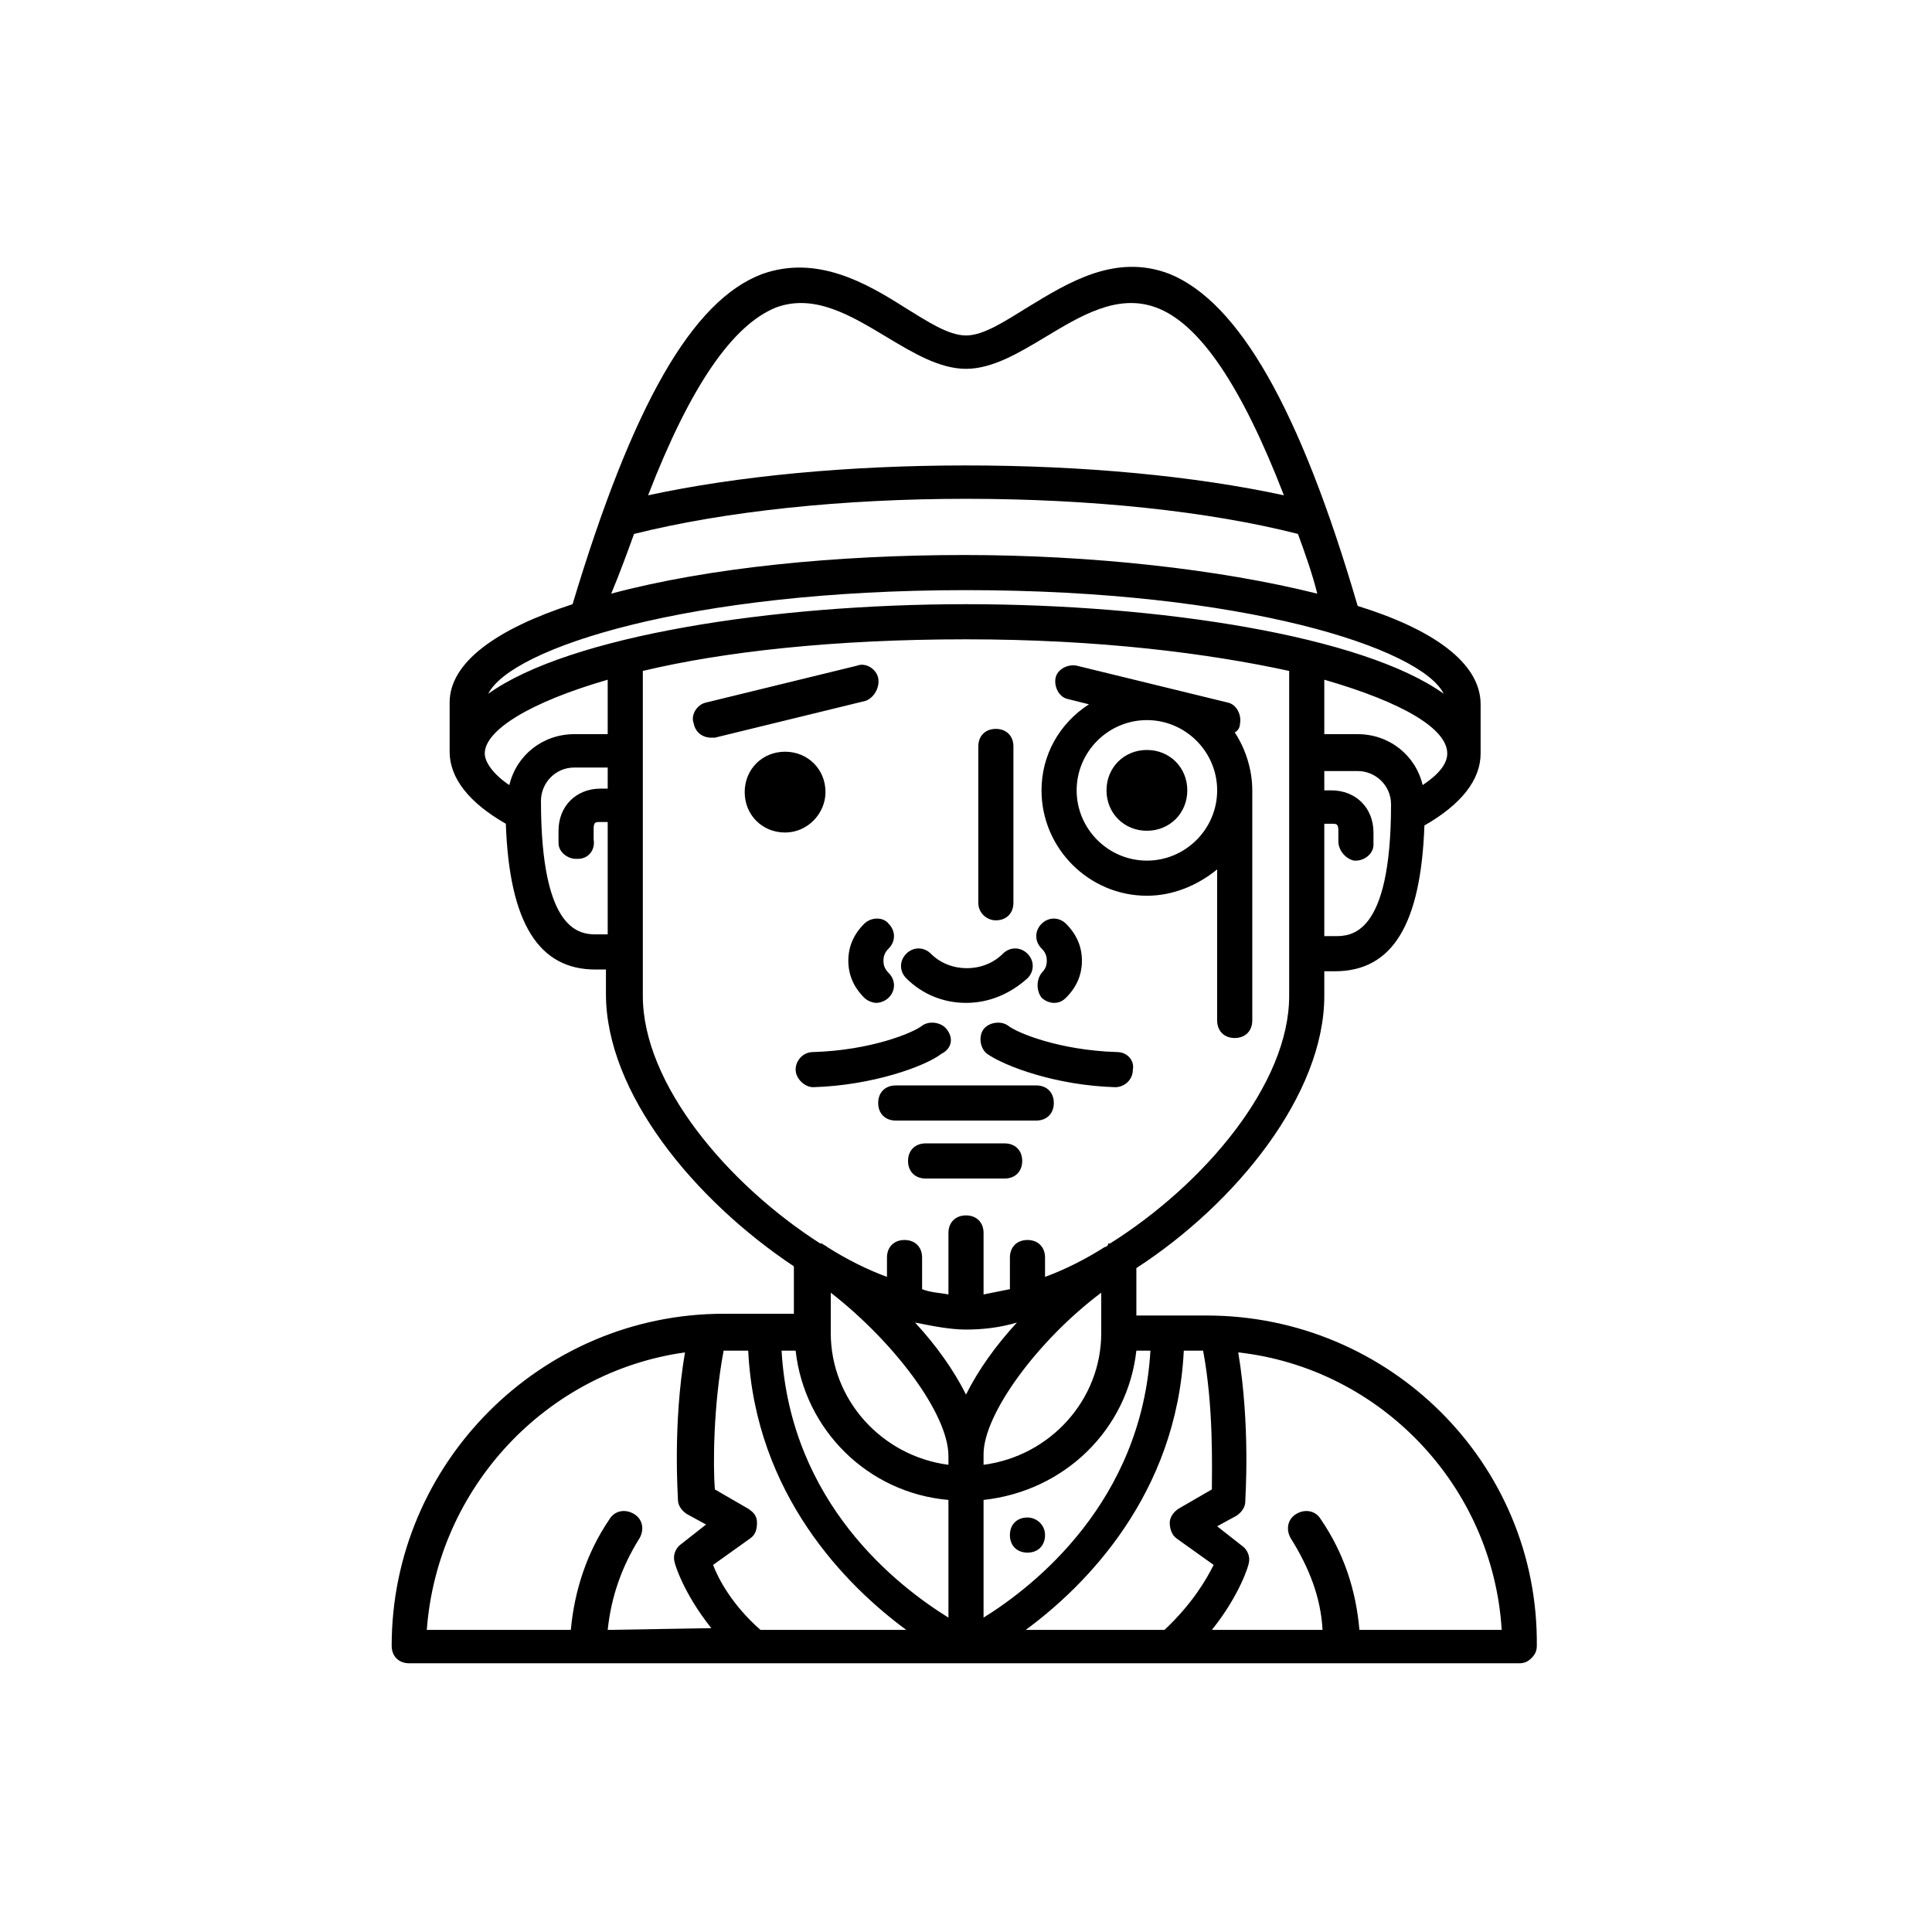 <?xml version="1.0" encoding="utf-8"?>
<!-- Generator: Adobe Illustrator 21.1.0, SVG Export Plug-In . SVG Version: 6.00 Build 0)  -->
<svg version="1.1" id="Layer_1" xmlns="http://www.w3.org/2000/svg" xmlns:xlink="http://www.w3.org/1999/xlink" x="0px" y="0px"
	 viewBox="0 0 110 110" style="enable-background:new 0 0 110 110;" xml:space="preserve">
<path d="M59,61.8h-8c-0.6,0-1,0.4-1,1s0.4,1,1,1h8c0.6,0,1-0.4,1-1S59.6,61.8,59,61.8z M57.2,65.1h-4.5c-0.6,0-1,0.4-1,1s0.4,1,1,1
	h4.5c0.6,0,1-0.4,1-1S57.8,65.1,57.2,65.1z M63.6,59.9c-3.3-0.1-5.7-1.1-6.2-1.5c-0.4-0.3-1.1-0.2-1.4,0.2c-0.3,0.4-0.2,1.1,0.2,1.4
	c1,0.7,3.9,1.8,7.3,1.9h0c0.5,0,1-0.4,1-1C64.6,60.4,64.2,59.9,63.6,59.9z M68.7,74.9h-4v-2.7c5.7-3.7,10.7-9.9,10.7-15.5v-1.4H76
	c3.3,0,4.9-2.7,5.1-8.3c2.1-1.2,3.2-2.6,3.2-4.1v-2.8c0-2.4-2.8-4.3-7-5.6C74,23.2,70.5,17.2,66.6,15.6c-3.1-1.2-5.8,0.5-8.1,1.9
	c-1.3,0.8-2.5,1.6-3.5,1.6c0,0,0,0,0,0c-1,0-2.2-0.8-3.5-1.6c-2.2-1.4-5-3-8.1-1.9c-4,1.5-7.4,7.5-10.8,18.8c-4.3,1.4-7,3.3-7,5.6
	v2.8c0,1.5,1.1,2.9,3.2,4.1c0.2,5.7,1.9,8.3,5.1,8.3h0.6v1.4c0,5.6,5,11.7,10.7,15.5v2.7h-4c-10.4,0-18.9,8.5-18.9,18.9
	c0,0.6,0.4,1,1,1h63.2c0.3,0,0.5-0.1,0.7-0.3c0.2-0.2,0.3-0.4,0.3-0.7C87.6,83.3,79.1,74.9,68.7,74.9z M76,53.3h-0.6v-6.4h0.4
	c0.3,0,0.4,0,0.4,0.4c0,0.2,0,0.6,0,0.6c0,0.5,0.4,1,0.9,1.1c0,0,0.1,0,0.1,0c0.5,0,1-0.4,1-0.9c0,0,0-0.4,0-0.7
	c0-1.4-1-2.4-2.4-2.4h-0.4v-1.1h1.9c1,0,1.9,0.8,1.9,1.9C79.2,53.3,76.9,53.3,76,53.3z M81,44.7c-0.4-1.7-1.9-2.9-3.7-2.9h-1.9v-3.1
	c4.5,1.3,7,2.8,7,4.2C82.4,43.5,81.9,44.1,81,44.7z M44.2,17.5c2.2-0.8,4.3,0.5,6.3,1.7c1.5,0.9,3,1.8,4.5,1.8c0,0,0,0,0,0
	c1.5,0,3-0.9,4.5-1.8c2-1.2,4.1-2.5,6.3-1.7c2.5,0.9,4.9,4.5,7.3,10.7C68,27.1,61.7,26.5,55,26.5c-6.7,0-13,0.6-18.1,1.7
	C39.3,22,41.7,18.5,44.2,17.5z M36.1,30.4c5.2-1.3,11.9-2,18.9-2c7.1,0,13.8,0.7,18.9,2c0.4,1.1,0.8,2.2,1.1,3.4
	c-5.6-1.4-12.9-2.2-20.1-2.2s-14.5,0.7-20.1,2.2C35.3,32.6,35.7,31.5,36.1,30.4z M55,33.6c15.8,0,25.9,3.3,27.2,5.9
	C77.6,36.2,66,34.4,55,34.4s-22.6,1.8-27.2,5.1C29.1,36.9,39.2,33.6,55,33.6z M34.6,44.9h-0.4c-1.4,0-2.4,1-2.4,2.4
	c0,0.3,0,0.7,0,0.7c0,0.5,0.5,0.9,1,0.9c0,0,0.1,0,0.1,0c0.6,0,1-0.5,0.9-1.1c0,0,0-0.4,0-0.6c0-0.4,0.1-0.4,0.4-0.4h0.4v6.4H34
	c-0.9,0-3.2,0-3.2-7.6c0-1,0.8-1.9,1.9-1.9h1.9V44.9z M34.6,41.8h-1.9c-1.8,0-3.3,1.2-3.7,2.9c-0.9-0.6-1.4-1.3-1.4-1.8
	c0-1.3,2.5-2.9,7-4.2L34.6,41.8L34.6,41.8z M36.6,56.7V38.2c4.6-1.1,10.9-1.8,18.4-1.8c7.6,0,13.8,0.8,18.4,1.8v18.5
	c0,5-4.8,10.7-10.2,14.1c0,0,0,0-0.1,0C63.1,70.9,63,71,62.9,71c-1.1,0.7-2.3,1.3-3.4,1.7v-1.1c0-0.6-0.4-1-1-1s-1,0.4-1,1v1.8
	c-0.5,0.1-1,0.2-1.5,0.3v-3.5c0-0.6-0.4-1-1-1s-1,0.4-1,1v3.5c-0.5-0.1-1-0.1-1.5-0.3v-1.8c0-0.6-0.4-1-1-1s-1,0.4-1,1v1.1
	c-1.1-0.4-2.3-1-3.4-1.7c-0.1-0.1-0.2-0.1-0.3-0.2c0,0-0.1,0-0.1,0C41.4,67.4,36.6,61.7,36.6,56.7z M62.7,73.6v2.3
	c0,3.8-2.9,7-6.7,7.5v-0.6C56,80.5,59.1,76.3,62.7,73.6z M34.6,92.8c0.2-1.9,0.8-3.6,1.8-5.2c0.3-0.5,0.2-1.1-0.3-1.4
	c-0.5-0.3-1.1-0.2-1.4,0.3c-1.3,1.9-2,4.1-2.2,6.3h-8.2C24.9,84.7,31.1,78.1,39,77c-0.7,4.1-0.4,8.2-0.4,8.4c0,0.3,0.2,0.6,0.5,0.8
	l1.1,0.6l-1.4,1.1c-0.3,0.2-0.5,0.6-0.4,1c0,0.1,0.5,1.8,2.1,3.8L34.6,92.8L34.6,92.8z M43.3,92.8c-1.6-1.4-2.4-2.9-2.7-3.7l2.1-1.5
	c0.3-0.2,0.4-0.5,0.4-0.9s-0.2-0.6-0.5-0.8l-1.9-1.1c-0.1-1.3-0.1-4.7,0.5-7.9c0.1,0,0.1,0,0.2,0h1.2c0.4,8.2,5.6,13.4,9,15.9
	L43.3,92.8L43.3,92.8z M54,92.1c-2.9-1.8-9-6.5-9.5-15.2h0.8c0.5,4.5,4.1,8.1,8.7,8.5L54,92.1L54,92.1z M54,83.4
	c-3.8-0.5-6.7-3.7-6.7-7.5v-2.3c3.6,2.8,6.7,6.9,6.7,9.3V83.4z M52.1,75.3c1,0.2,2,0.4,2.9,0.4c0.9,0,1.9-0.1,2.9-0.4
	c-1.2,1.3-2.2,2.7-2.9,4.1C54.3,78,53.3,76.6,52.1,75.3z M56,85.4c4.6-0.5,8.2-4,8.7-8.5h0.8C65,85.5,58.9,90.3,56,92.1L56,85.4
	L56,85.4z M66.3,92.8h-7.9c3.4-2.5,8.6-7.7,9-15.9h1.1c0.6,3.2,0.5,6.6,0.5,7.9l-1.9,1.1c-0.3,0.2-0.5,0.5-0.5,0.8s0.1,0.7,0.4,0.9
	l2.1,1.5C68.7,89.9,67.9,91.3,66.3,92.8z M77.4,92.8c-0.2-2.3-0.9-4.4-2.2-6.3c-0.3-0.5-0.9-0.6-1.4-0.3c-0.5,0.3-0.6,0.9-0.3,1.4
	c1,1.6,1.7,3.3,1.8,5.2h-6.3c1.6-2,2.1-3.7,2.1-3.8c0.1-0.4-0.1-0.8-0.4-1l-1.4-1.1l1.1-0.6c0.3-0.2,0.5-0.5,0.5-0.8
	c0-0.2,0.3-4.3-0.4-8.5c8.1,0.9,14.5,7.6,15,15.8C85.6,92.8,77.4,92.8,77.4,92.8z M50,38.6c-0.1-0.5-0.7-0.9-1.2-0.7l-8.6,2.1
	c-0.5,0.1-0.9,0.7-0.7,1.2c0.1,0.5,0.5,0.8,1,0.8c0.1,0,0.2,0,0.2,0l8.6-2.1C49.8,39.7,50.1,39.1,50,38.6z M49.2,52.6
	c-0.6,0.6-0.9,1.3-0.9,2.1c0,0.8,0.3,1.5,0.9,2.1c0.2,0.2,0.5,0.3,0.7,0.3s0.5-0.1,0.7-0.3c0.4-0.4,0.4-1,0-1.4
	c-0.2-0.2-0.3-0.4-0.3-0.7s0.1-0.5,0.3-0.7c0.4-0.4,0.4-1,0-1.4C50.3,52.2,49.6,52.2,49.2,52.6z M47,45.1c0-1.3-1-2.3-2.3-2.3
	s-2.3,1-2.3,2.3c0,1.3,1,2.3,2.3,2.3S47,46.3,47,45.1z M65.3,47.3c1.3,0,2.3-1,2.3-2.3c0-1.3-1-2.3-2.3-2.3c-1.3,0-2.3,1-2.3,2.3
	C63,46.3,64,47.3,65.3,47.3z M53.9,58.6c-0.3-0.4-1-0.5-1.4-0.2c-0.5,0.4-2.9,1.4-6.2,1.5c-0.6,0-1,0.5-1,1c0,0.5,0.5,1,1,1h0
	c3.4-0.1,6.4-1.2,7.3-1.9C54.2,59.7,54.3,59.1,53.9,58.6z M59.3,56.8c0.2,0.2,0.5,0.3,0.7,0.3c0.3,0,0.5-0.1,0.7-0.3
	c0.6-0.6,0.9-1.3,0.9-2.1c0-0.8-0.3-1.5-0.9-2.1c-0.4-0.4-1-0.4-1.4,0c-0.4,0.4-0.4,1,0,1.4c0.2,0.2,0.3,0.4,0.3,0.7
	s-0.1,0.5-0.3,0.7C59,55.8,59,56.4,59.3,56.8z M59.3,45c0,3.3,2.7,6,6,6c1.5,0,2.9-0.6,4-1.5v8.6c0,0.6,0.4,1,1,1c0.6,0,1-0.4,1-1
	V45c0-1.2-0.4-2.4-1-3.3c0.2-0.1,0.3-0.3,0.3-0.5c0.1-0.5-0.2-1.1-0.7-1.2l-8.6-2.1c-0.5-0.1-1.1,0.2-1.2,0.7
	c-0.1,0.5,0.2,1.1,0.7,1.2l1.2,0.3C60.3,41.2,59.3,43,59.3,45z M65.3,41c2.2,0,4,1.8,4,4c0,2.2-1.8,4-4,4s-4-1.8-4-4
	C61.3,42.8,63.1,41,65.3,41z M56.7,52.4c0.6,0,1-0.4,1-1v-8.9c0-0.6-0.4-1-1-1s-1,0.4-1,1v8.9C55.7,52,56.2,52.4,56.7,52.4z
	 M55,57.1c1.3,0,2.5-0.5,3.5-1.4c0.4-0.4,0.4-1,0-1.4c-0.4-0.4-1-0.4-1.4,0c-1.1,1.1-3,1.1-4.1,0c-0.4-0.4-1-0.4-1.4,0s-0.4,1,0,1.4
	C52.5,56.6,53.7,57.1,55,57.1z M58.5,86.4c-0.6,0-1,0.4-1,1s0.4,1,1,1c0.6,0,1-0.4,1-1S59,86.4,58.5,86.4z"/>
</svg>

